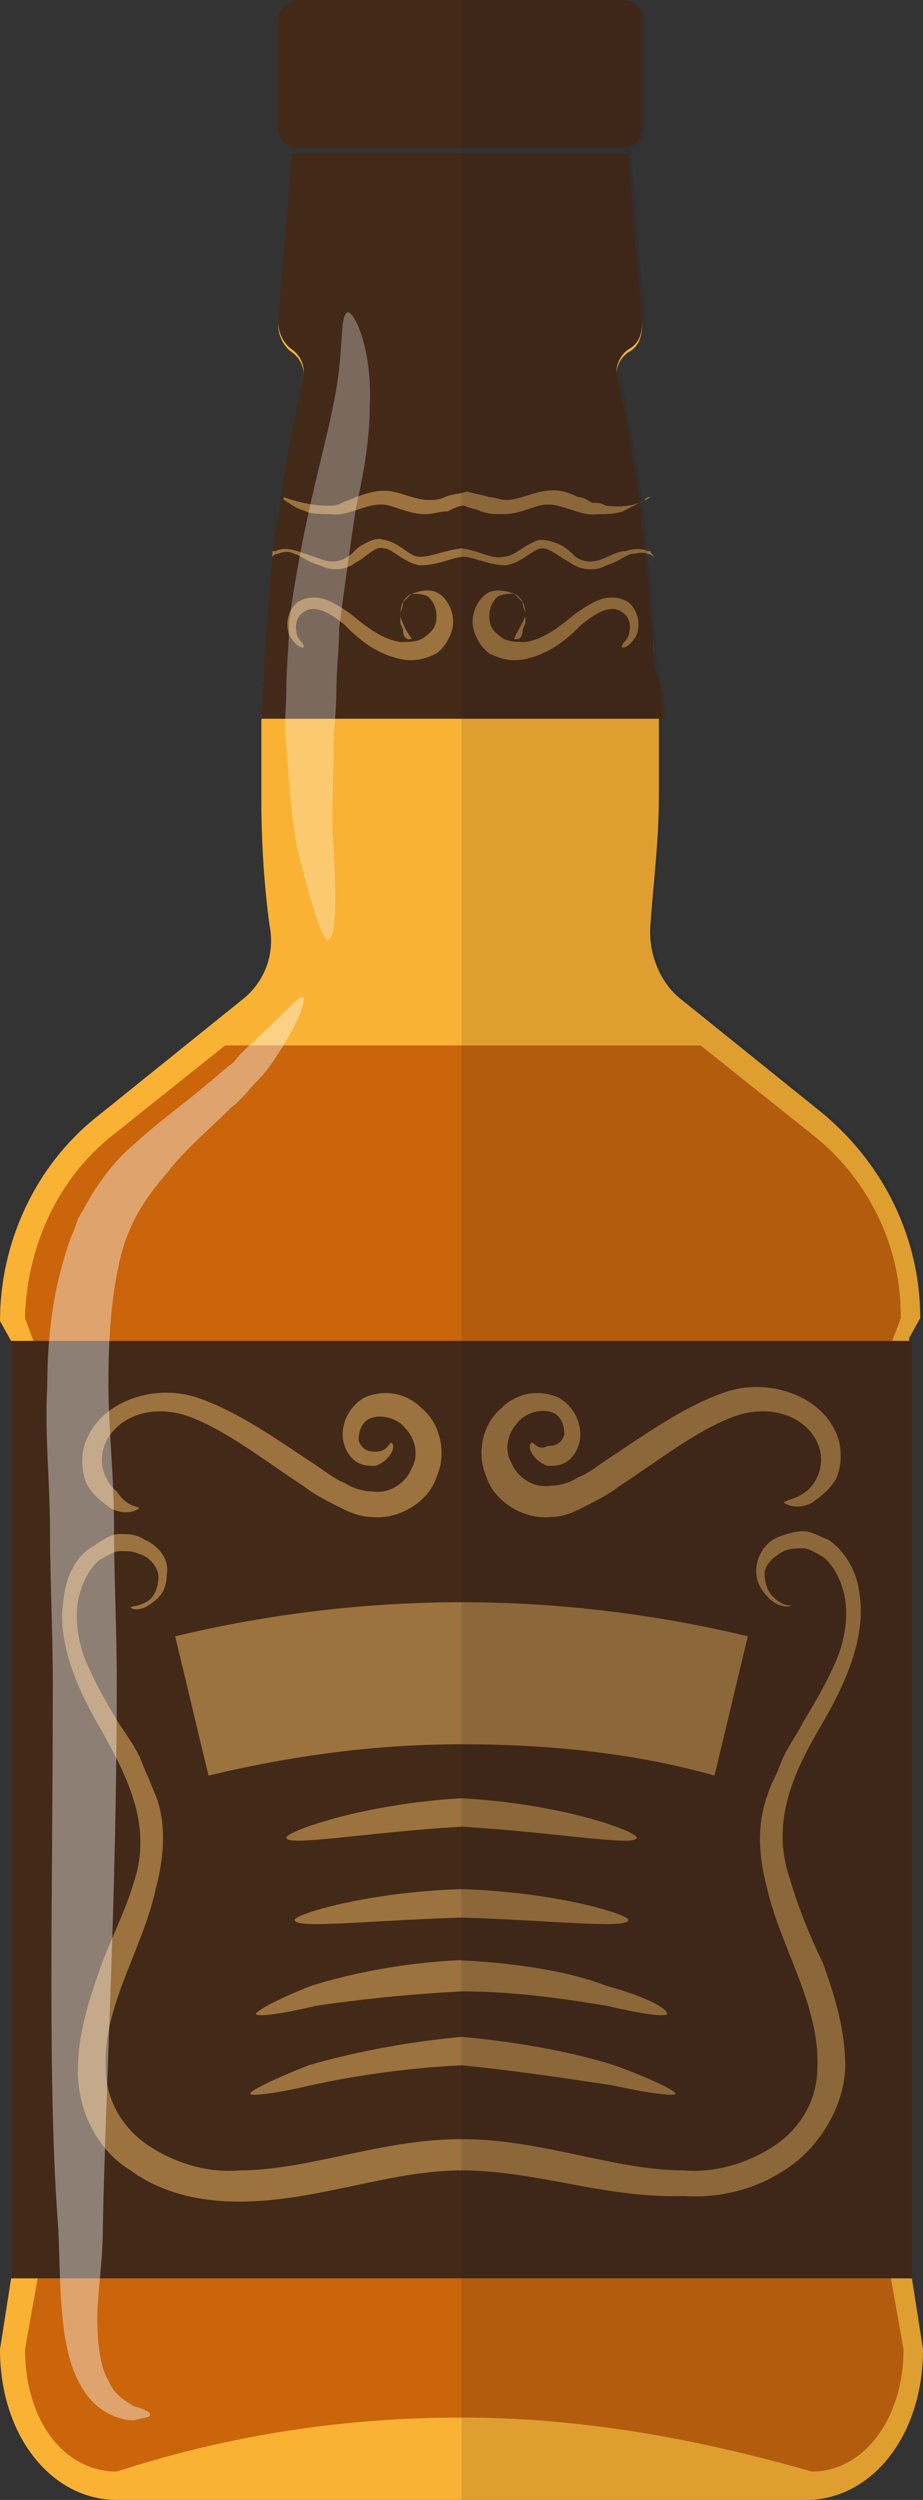 <svg width="24" height="65" viewBox="0 0 24 65" fill="none" xmlns="http://www.w3.org/2000/svg">
<rect x="0" y="0" width="24" height="65" fill="#333333" stroke="none"/>
<g id="Frame" clip-path="url(#clip0_1_1534)">
<g id="Group">
<g id="Group_2">
<path id="Vector" d="M23.711 59.239L24 61.085C24 63.375 22.627 65 20.964 65H3.036C1.373 65 0 63.375 0 61.085L0.289 59.239V34.864L0 34.347C0 32.278 0.94 30.284 2.53 29.028L6.289 26C6.867 25.557 7.157 24.818 7.012 24.079C6.867 23.046 6.795 21.864 6.795 20.756C6.795 20.091 6.795 19.426 6.795 18.761C6.867 17.358 6.94 15.954 7.084 14.551C7.084 14.477 7.084 14.403 7.084 14.403C7.157 13.96 7.229 13.517 7.301 13.074C7.301 13 7.301 13 7.301 13C7.446 11.966 7.663 10.932 7.88 9.898C7.952 9.602 7.807 9.307 7.59 9.159C7.373 9.011 7.229 8.716 7.229 8.42L7.59 4.062H16.337L16.699 8.42C16.699 8.716 16.627 9.011 16.337 9.159C16.12 9.307 15.976 9.602 16.048 9.898C16.12 10.193 16.193 10.562 16.265 10.858C16.337 11.301 16.41 11.744 16.482 12.188C16.554 12.409 16.554 12.704 16.627 12.926V13C16.627 13.222 16.699 13.443 16.699 13.665C16.699 13.886 16.771 14.108 16.771 14.329C16.771 14.403 16.771 14.477 16.771 14.477C16.843 14.994 16.916 15.511 16.916 16.028C16.916 16.25 16.988 16.546 16.988 16.767C16.988 17.062 16.988 17.284 17.06 17.579C17.06 17.949 17.133 18.318 17.133 18.688C17.133 19.352 17.133 20.017 17.133 20.682C17.133 21.864 16.988 22.972 16.916 24.006C16.843 24.744 17.133 25.483 17.639 25.926L21.398 28.954C22.988 30.284 23.928 32.205 23.928 34.273L23.639 34.79V59.239H23.711Z" fill="#F9B233"/>
<path id="Vector_2" d="M7.807 0C7.518 0 7.229 0.222 7.229 0.517V3.324C7.229 3.619 7.446 3.841 7.735 3.841H16.193C16.482 3.841 16.699 3.619 16.699 3.324V0.517C16.699 0.222 16.482 0 16.193 0H7.807Z" fill="#432918"/>
<path id="Vector_3" d="M17.277 18.688H6.795C6.867 17.284 6.94 15.881 7.084 14.477C7.084 14.403 7.084 14.33 7.084 14.33C7.157 13.886 7.229 13.443 7.301 13C7.301 12.926 7.301 12.926 7.301 12.926C7.446 11.892 7.663 10.858 7.88 9.824C7.952 9.528 7.807 9.233 7.59 9.085C7.373 8.938 7.229 8.642 7.229 8.347L7.59 3.989H16.337L16.699 8.347C16.699 8.642 16.627 8.938 16.337 9.085C16.12 9.233 15.976 9.528 16.048 9.824C16.12 10.119 16.193 10.489 16.265 10.784C16.337 11.227 16.41 11.671 16.482 12.114C16.554 12.335 16.554 12.631 16.627 12.852V12.926C16.627 13.148 16.699 13.369 16.699 13.591C16.699 13.812 16.771 14.034 16.771 14.256C16.771 14.33 16.771 14.403 16.771 14.403C16.843 14.921 16.916 15.438 16.916 15.955C16.916 16.176 16.988 16.472 16.988 16.693C16.988 16.989 16.988 17.21 17.06 17.506C17.277 17.949 17.277 18.318 17.277 18.688Z" fill="#432918"/>
<path id="Vector_4" d="M12 36.045L1.229 35.824L0.651 34.273V34.199C0.723 32.352 1.518 30.653 2.892 29.546L5.855 27.182H18.217L21.181 29.546C22.554 30.653 23.422 32.352 23.422 34.199V34.273L22.843 35.824L12 36.045Z" fill="#CA650B"/>
<path id="Vector_5" d="M12 62.858C8.964 62.858 6 63.301 3.036 64.261C1.663 64.261 0.651 62.932 0.651 61.085L1.229 57.835L12.072 58.795L22.916 57.835L23.494 61.085C23.494 62.858 22.482 64.261 21.108 64.261C18 63.375 15.036 62.858 12 62.858Z" fill="#CA650B"/>
<path id="Vector_6" d="M23.711 34.864H0.289V59.239H23.711V34.864Z" fill="#432918"/>
<g id="Group_3">
<path id="Vector_7" d="M10.193 37.523C10.193 37.523 10.265 37.597 10.193 37.744C10.12 37.892 9.976 38.04 9.759 38.114C9.615 38.114 9.47 38.114 9.325 38.04C9.181 37.966 9.036 37.818 8.964 37.597C8.819 37.227 8.964 36.636 9.47 36.341C9.976 36.119 10.554 36.193 10.988 36.636C11.422 37.006 11.639 37.744 11.35 38.409C11.133 39.074 10.337 39.517 9.687 39.443C9.325 39.443 9.036 39.295 8.747 39.148C8.458 39 8.169 38.852 7.88 38.631C6.868 37.966 5.928 37.227 4.988 36.858C4.048 36.489 3.181 36.784 2.819 37.375C2.458 37.966 2.747 38.557 3.036 38.778C3.325 39.222 3.615 39.148 3.615 39.222C3.615 39.222 3.325 39.443 2.892 39.222C2.675 39.074 2.386 38.852 2.241 38.557C2.096 38.188 2.096 37.67 2.313 37.301C2.747 36.415 4.048 35.972 5.133 36.341C6.217 36.71 7.229 37.449 8.241 38.114C8.458 38.261 8.747 38.483 8.964 38.557C9.181 38.705 9.47 38.778 9.687 38.778C10.12 38.852 10.554 38.557 10.699 38.188C10.916 37.818 10.771 37.375 10.554 37.153C10.337 36.858 9.904 36.784 9.687 36.858C9.398 36.932 9.325 37.227 9.325 37.449C9.398 37.67 9.542 37.744 9.759 37.744C10.12 37.744 10.12 37.449 10.193 37.523Z" fill="#9C723E"/>
</g>
<g id="Group_4">
<path id="Vector_8" d="M13.807 37.523C13.807 37.523 13.735 37.597 13.807 37.744C13.88 37.892 14.024 38.04 14.241 38.114C14.386 38.114 14.53 38.114 14.675 38.04C14.819 37.966 14.964 37.818 15.036 37.597C15.181 37.227 15.036 36.636 14.53 36.341C14.024 36.119 13.446 36.193 13.012 36.636C12.578 37.006 12.361 37.744 12.651 38.409C12.867 39.074 13.663 39.517 14.313 39.443C14.675 39.443 14.964 39.295 15.253 39.148C15.542 39 15.831 38.852 16.12 38.631C17.133 37.966 18.072 37.227 19.012 36.858C19.952 36.489 20.819 36.784 21.181 37.375C21.542 37.966 21.253 38.557 20.964 38.778C20.675 39 20.386 39 20.386 39.074C20.386 39.074 20.675 39.295 21.108 39.074C21.325 38.926 21.614 38.705 21.759 38.409C21.904 38.04 21.904 37.523 21.687 37.153C21.253 36.267 19.952 35.824 18.867 36.193C17.783 36.562 16.771 37.301 15.759 37.966C15.542 38.114 15.253 38.335 15.036 38.409C14.819 38.557 14.53 38.631 14.313 38.631C13.88 38.705 13.446 38.409 13.301 38.04C13.084 37.67 13.229 37.227 13.446 37.006C13.663 36.71 14.096 36.636 14.313 36.71C14.602 36.784 14.675 37.08 14.675 37.301C14.602 37.523 14.458 37.597 14.241 37.597C13.952 37.744 13.88 37.449 13.807 37.523Z" fill="#9C723E"/>
</g>
<g id="Group_5">
<path id="Vector_9" d="M12 56.432C10.12 56.432 8.241 57.244 6.217 57.244C5.205 57.244 4.193 57.023 3.398 56.432C2.53 55.915 2.024 54.881 2.024 53.847C2.024 52.886 2.313 52 2.602 51.188C2.892 50.375 3.253 49.71 3.47 48.972C3.976 47.494 3.325 46.239 2.675 45.057C2.024 43.949 1.446 42.693 1.663 41.511C1.735 40.92 2.024 40.403 2.458 40.182C2.675 40.034 2.892 39.886 3.108 39.886C3.325 39.886 3.542 39.886 3.759 40.034C4.12 40.182 4.41 40.551 4.337 40.92C4.337 41.29 4.193 41.511 3.976 41.659C3.614 41.955 3.398 41.807 3.398 41.807C3.398 41.733 3.614 41.807 3.904 41.585C4.048 41.438 4.12 41.216 4.12 40.994C4.12 40.773 3.904 40.477 3.614 40.403C3.47 40.33 3.325 40.33 3.108 40.33C2.964 40.33 2.747 40.477 2.602 40.551C2.313 40.773 2.096 41.216 2.024 41.659C1.952 42.102 2.024 42.693 2.241 43.21C2.458 43.727 2.747 44.244 3.108 44.835C3.253 45.057 3.47 45.352 3.614 45.648C3.687 45.795 3.759 46.017 3.831 46.165C3.904 46.312 3.976 46.534 4.048 46.682C4.337 47.42 4.265 48.307 4.048 49.119C3.687 50.744 2.675 52.148 2.747 53.773C2.747 54.585 3.181 55.324 3.831 55.767C4.482 56.21 5.349 56.506 6.217 56.432C8.024 56.432 9.904 55.619 12 55.619C14.096 55.619 15.976 56.432 17.783 56.432C18.651 56.506 19.518 56.21 20.169 55.767C20.819 55.324 21.253 54.585 21.253 53.773C21.325 52.148 20.313 50.67 19.952 49.119C19.735 48.307 19.663 47.494 19.952 46.682C20.024 46.46 20.096 46.312 20.169 46.165C20.241 46.017 20.313 45.795 20.386 45.648C20.53 45.352 20.747 45.057 20.892 44.761C21.253 44.17 21.542 43.653 21.759 43.136C21.976 42.619 22.048 42.028 21.976 41.585C21.904 41.142 21.687 40.699 21.398 40.477C21.253 40.403 21.036 40.256 20.892 40.256C20.747 40.256 20.53 40.256 20.386 40.33C20.096 40.477 19.88 40.699 19.88 40.92C19.88 41.142 19.952 41.364 20.096 41.511C20.386 41.807 20.602 41.733 20.602 41.733C20.602 41.733 20.386 41.881 20.024 41.585C19.88 41.438 19.663 41.216 19.663 40.847C19.663 40.477 19.88 40.108 20.241 39.96C20.458 39.886 20.675 39.812 20.892 39.812C21.108 39.812 21.325 39.96 21.542 40.034C21.976 40.33 22.265 40.847 22.337 41.364C22.554 42.545 21.976 43.801 21.325 44.909C20.675 46.017 20.024 47.347 20.53 48.824C20.747 49.562 21.036 50.301 21.398 51.04C21.687 51.852 21.976 52.739 21.976 53.699C21.976 54.659 21.398 55.693 20.602 56.284C19.807 56.875 18.795 57.17 17.783 57.097C15.759 57.17 13.952 56.432 12 56.432Z" fill="#9C723E"/>
</g>
<g id="Group_6">
<path id="Vector_10" d="M10.699 16.619C10.699 16.619 10.699 16.619 10.627 16.619C10.554 16.619 10.482 16.546 10.482 16.398C10.482 16.324 10.41 16.25 10.41 16.176C10.41 16.102 10.41 16.028 10.41 15.955C10.41 15.881 10.482 15.807 10.482 15.659C10.554 15.585 10.627 15.511 10.699 15.438C10.916 15.364 11.205 15.29 11.422 15.438C11.639 15.585 11.783 15.881 11.783 16.176C11.783 16.472 11.566 16.841 11.349 16.989C11.06 17.136 10.771 17.21 10.41 17.136C9.759 16.989 9.325 16.619 8.964 16.25C8.602 15.955 8.241 15.733 7.952 15.881C7.663 16.028 7.663 16.324 7.735 16.546C7.807 16.693 7.952 16.767 7.88 16.841C7.88 16.841 7.735 16.841 7.59 16.619C7.446 16.472 7.374 15.955 7.735 15.659C7.952 15.511 8.241 15.511 8.458 15.585C8.675 15.659 8.892 15.807 9.108 15.955C9.47 16.25 9.904 16.619 10.41 16.693C10.627 16.693 10.916 16.693 11.06 16.546C11.277 16.398 11.349 16.25 11.349 16.028C11.349 15.807 11.277 15.659 11.133 15.511C10.988 15.438 10.843 15.438 10.699 15.438C10.41 15.585 10.41 15.881 10.41 16.028C10.554 16.472 10.699 16.546 10.699 16.619Z" fill="#9C723E"/>
</g>
<g id="Group_7">
<path id="Vector_11" d="M13.373 16.619C13.373 16.619 13.373 16.619 13.446 16.619C13.518 16.619 13.59 16.546 13.59 16.398C13.59 16.324 13.663 16.25 13.663 16.176C13.663 16.102 13.663 16.028 13.663 15.955C13.663 15.881 13.59 15.807 13.59 15.659C13.518 15.585 13.446 15.511 13.373 15.438C13.157 15.364 12.867 15.29 12.651 15.438C12.434 15.585 12.289 15.881 12.289 16.176C12.289 16.472 12.506 16.841 12.723 16.989C13.012 17.136 13.301 17.21 13.663 17.136C14.313 16.989 14.747 16.619 15.108 16.25C15.47 15.955 15.831 15.733 16.12 15.881C16.41 16.028 16.41 16.324 16.337 16.546C16.265 16.693 16.12 16.767 16.193 16.841C16.193 16.841 16.337 16.841 16.482 16.619C16.627 16.472 16.699 15.955 16.337 15.659C16.12 15.511 15.831 15.511 15.614 15.585C15.398 15.659 15.181 15.807 14.964 15.955C14.602 16.25 14.169 16.619 13.663 16.693C13.446 16.693 13.157 16.693 13.012 16.546C12.795 16.398 12.723 16.25 12.723 16.028C12.723 15.807 12.795 15.659 12.94 15.511C13.084 15.438 13.229 15.438 13.373 15.438C13.663 15.585 13.663 15.881 13.663 16.028C13.446 16.472 13.373 16.546 13.373 16.619Z" fill="#9C723E"/>
</g>
<g id="Group_8">
<path id="Vector_12" d="M16.988 14.477C16.988 14.477 16.916 14.403 16.843 14.403C16.699 14.33 16.554 14.403 16.41 14.403C16.193 14.477 16.048 14.625 15.759 14.699C15.542 14.847 15.108 14.847 14.819 14.625C14.53 14.477 14.313 14.256 14.096 14.256C13.88 14.256 13.59 14.625 13.157 14.699C12.723 14.699 12.289 14.477 12.072 14.477C11.783 14.477 11.422 14.699 10.916 14.699C10.482 14.625 10.193 14.256 9.976 14.256C9.759 14.182 9.542 14.477 9.253 14.625C8.964 14.847 8.602 14.847 8.313 14.699C8.024 14.625 7.88 14.477 7.663 14.403C7.518 14.33 7.374 14.33 7.229 14.403C7.157 14.403 7.157 14.403 7.084 14.477C7.084 14.403 7.084 14.33 7.084 14.33C7.084 14.33 7.084 14.33 7.157 14.33C7.301 14.256 7.518 14.256 7.735 14.33C7.952 14.403 8.169 14.477 8.386 14.551C8.602 14.625 8.819 14.625 9.036 14.477C9.181 14.403 9.253 14.256 9.398 14.182C9.542 14.108 9.759 13.96 9.976 14.034C10.41 14.108 10.627 14.477 10.916 14.477C11.205 14.477 11.494 14.33 12 14.256C12.506 14.33 12.795 14.551 13.084 14.477C13.373 14.477 13.59 14.182 14.024 14.034C14.241 14.034 14.458 14.108 14.602 14.182C14.747 14.256 14.892 14.403 14.964 14.477C15.181 14.625 15.398 14.625 15.614 14.551C15.831 14.477 16.048 14.33 16.265 14.33C16.482 14.256 16.699 14.256 16.843 14.33C16.843 14.33 16.843 14.33 16.916 14.33C16.916 14.403 16.988 14.403 16.988 14.477Z" fill="#9C723E"/>
</g>
<g id="Group_9">
<path id="Vector_13" d="M16.771 13C16.771 13 16.699 13.074 16.627 13.074C16.482 13.148 16.337 13.222 16.193 13.296C15.976 13.369 15.759 13.369 15.542 13.369C15.036 13.443 14.53 13 14.024 13.148C13.735 13.222 13.446 13.369 13.084 13.369C12.867 13.369 12.723 13.369 12.506 13.296C12.361 13.222 12.217 13.222 12.072 13.148C11.928 13.148 11.783 13.222 11.639 13.296C11.422 13.296 11.277 13.369 11.06 13.369C10.699 13.369 10.41 13.222 10.12 13.148C9.614 13 9.108 13.443 8.602 13.369C8.386 13.369 8.096 13.369 7.952 13.296C7.735 13.222 7.59 13.148 7.518 13.074C7.446 13.074 7.446 13 7.374 13C7.374 12.926 7.374 12.926 7.374 12.926C7.59 13 8.024 13.148 8.53 13.148C8.675 13.148 8.747 13.148 8.892 13.074C9.036 13 9.108 13 9.253 12.926C9.47 12.852 9.831 12.705 10.193 12.778C10.554 12.852 10.843 13 11.133 13C11.277 13 11.422 13 11.566 12.926C11.711 12.852 11.928 12.852 12.145 12.778C12.361 12.852 12.506 12.852 12.723 12.926C12.867 12.926 13.012 13 13.157 13C13.446 13 13.735 12.852 14.096 12.778C14.458 12.705 14.747 12.778 15.036 12.926C15.181 12.926 15.253 13 15.398 13.074C15.542 13.074 15.614 13.074 15.759 13.148C16.337 13.222 16.699 13.074 16.916 12.926C16.771 12.926 16.771 13 16.771 13Z" fill="#9C723E"/>
</g>
<path id="Vector_14" d="M12 45.352C9.759 45.352 7.59 45.648 5.422 46.165C5.133 44.983 4.843 43.727 4.554 42.545C7.012 41.955 9.542 41.659 12 41.659C14.458 41.659 16.988 41.955 19.446 42.545C19.157 43.727 18.867 44.983 18.578 46.165C16.482 45.574 14.241 45.352 12 45.352Z" fill="#9C723E"/>
<g id="Group_10">
<path id="Vector_15" d="M16.554 47.79C16.482 48.011 14.458 47.642 12 47.494C9.542 47.642 7.518 48.011 7.446 47.79C7.374 47.642 9.398 46.903 12 46.756C14.675 46.903 16.627 47.642 16.554 47.79Z" fill="#9C723E"/>
</g>
<g id="Group_11">
<path id="Vector_16" d="M16.337 49.932C16.265 50.153 14.386 49.932 12 49.858C9.615 49.932 7.735 50.153 7.663 49.932C7.59 49.784 9.542 49.193 12 49.119C14.458 49.193 16.41 49.784 16.337 49.932Z" fill="#9C723E"/>
</g>
<g id="Group_12">
<path id="Vector_17" d="M17.349 52.369C17.277 52.443 16.699 52.369 15.759 52.148C14.819 52 13.518 51.778 12 51.778C10.554 51.852 9.253 52 8.241 52.148C7.301 52.369 6.723 52.443 6.651 52.369C6.651 52.295 7.157 52 8.096 51.631C9.036 51.335 10.41 51.04 11.928 50.966C13.446 51.04 14.819 51.261 15.759 51.631C16.843 51.926 17.349 52.222 17.349 52.369Z" fill="#9C723E"/>
</g>
<g id="Group_13">
<path id="Vector_18" d="M17.566 54.438C17.566 54.511 16.916 54.438 15.904 54.216C14.892 54.068 13.518 53.847 12 53.699C10.482 53.773 9.108 53.994 8.096 54.216C7.157 54.438 6.506 54.511 6.506 54.438C6.506 54.364 7.084 54.068 8.024 53.699C9.036 53.403 10.41 53.108 12 52.96C13.663 53.108 15.036 53.403 15.976 53.699C16.988 54.068 17.566 54.364 17.566 54.438Z" fill="#9C723E"/>
</g>
</g>
<g id="Group_14" opacity="0.2">
<path id="Vector_19" opacity="0.6" d="M16.771 3.398V0.517C16.771 0.222 16.554 0 16.265 0H12V3.915H16.265C16.554 3.915 16.771 3.693 16.771 3.398Z" fill="#1D1D1B"/>
<path id="Vector_20" opacity="0.6" d="M17.06 14.625C17.06 14.625 16.988 14.551 16.916 14.477C16.988 14.551 17.06 14.551 17.06 14.625Z" fill="#1D1D1B"/>
<path id="Vector_21" opacity="0.6" d="M23.711 59.239L24 61.085C24 63.375 22.627 65 20.964 65H12V3.915H16.41L16.771 8.273C16.771 8.568 16.699 8.864 16.41 9.011C16.193 9.159 16.048 9.455 16.12 9.75C16.193 10.045 16.265 10.415 16.337 10.71C16.41 11.153 16.482 11.597 16.554 12.04C16.627 12.261 16.627 12.557 16.699 12.852H16.771C16.771 12.852 16.771 12.852 16.699 12.852V12.926C16.699 13.148 16.771 13.369 16.771 13.591C16.771 13.812 16.843 14.034 16.843 14.256C16.843 14.329 16.843 14.403 16.843 14.403C16.916 14.92 16.988 15.438 16.988 15.954C16.988 16.176 17.06 16.472 17.06 16.693C17.06 16.989 17.06 17.21 17.133 17.506C17.133 17.875 17.205 18.244 17.205 18.614C17.205 19.278 17.205 19.943 17.205 20.608C17.205 21.79 17.06 22.898 16.988 23.932C16.916 24.67 17.205 25.409 17.711 25.852L21.47 28.881C23.06 30.21 24 32.131 24 34.199L23.711 34.716V59.239Z" fill="#1D1D1B"/>
</g>
<path id="Vector_22" opacity="0.4" d="M3.904 62.784C3.904 62.858 3.759 62.858 3.47 62.932C3.181 62.932 2.675 62.784 2.313 62.341C1.518 61.381 1.59 59.682 1.518 57.983C1.229 54.29 1.373 49.267 1.373 43.801C1.373 42.398 1.301 41.068 1.301 39.812C1.301 38.557 1.157 37.227 1.229 36.045C1.229 34.79 1.373 33.608 1.735 32.5C1.807 32.205 1.952 31.983 2.024 31.688C2.169 31.466 2.313 31.17 2.458 30.949C2.747 30.506 3.108 30.062 3.47 29.767C4.193 29.102 4.843 28.659 5.349 28.216C5.638 27.994 5.855 27.773 6.072 27.625C6.289 27.329 6.506 27.182 6.723 26.96C7.446 26.295 7.807 25.852 7.879 25.926C7.952 26 7.807 26.517 7.229 27.403C7.084 27.625 6.94 27.847 6.723 28.068C6.506 28.29 6.289 28.585 6 28.807C5.494 29.324 4.843 29.841 4.337 30.506C3.759 31.17 3.325 31.835 3.108 32.795C2.892 33.756 2.819 34.79 2.819 35.972C2.819 37.153 2.964 38.335 2.964 39.665C2.964 40.994 3.036 42.324 3.036 43.727C3.036 49.267 2.747 54.29 2.675 57.835C2.675 58.869 2.53 59.608 2.53 60.273C2.53 60.938 2.602 61.528 2.819 61.898C2.964 62.267 3.253 62.415 3.47 62.562C3.759 62.636 3.904 62.71 3.904 62.784Z" fill="white"/>
<path id="Vector_23" opacity="0.3" d="M9.036 8.125C9.181 8.051 9.687 9.011 9.614 10.562C9.614 11.375 9.47 12.261 9.253 13.222C9.108 14.182 8.964 15.216 8.819 16.324C8.819 16.841 8.747 17.432 8.747 17.949C8.747 18.466 8.675 18.983 8.675 19.426C8.675 20.386 8.602 21.273 8.675 22.011C8.747 23.489 8.747 24.375 8.53 24.449C8.386 24.449 8.096 23.562 7.735 22.085C7.59 21.347 7.518 20.46 7.446 19.426C7.374 18.909 7.446 18.392 7.446 17.875C7.446 17.358 7.518 16.767 7.518 16.176C7.663 15.068 7.88 13.96 8.096 13C8.313 12.04 8.53 11.227 8.675 10.489C8.964 9.085 8.819 8.199 9.036 8.125Z" fill="white"/>
</g>
</g>
<defs>
<clipPath id="clip0_1_1534">
<rect width="24" height="65" fill="white"/>
</clipPath>
</defs>
</svg>
